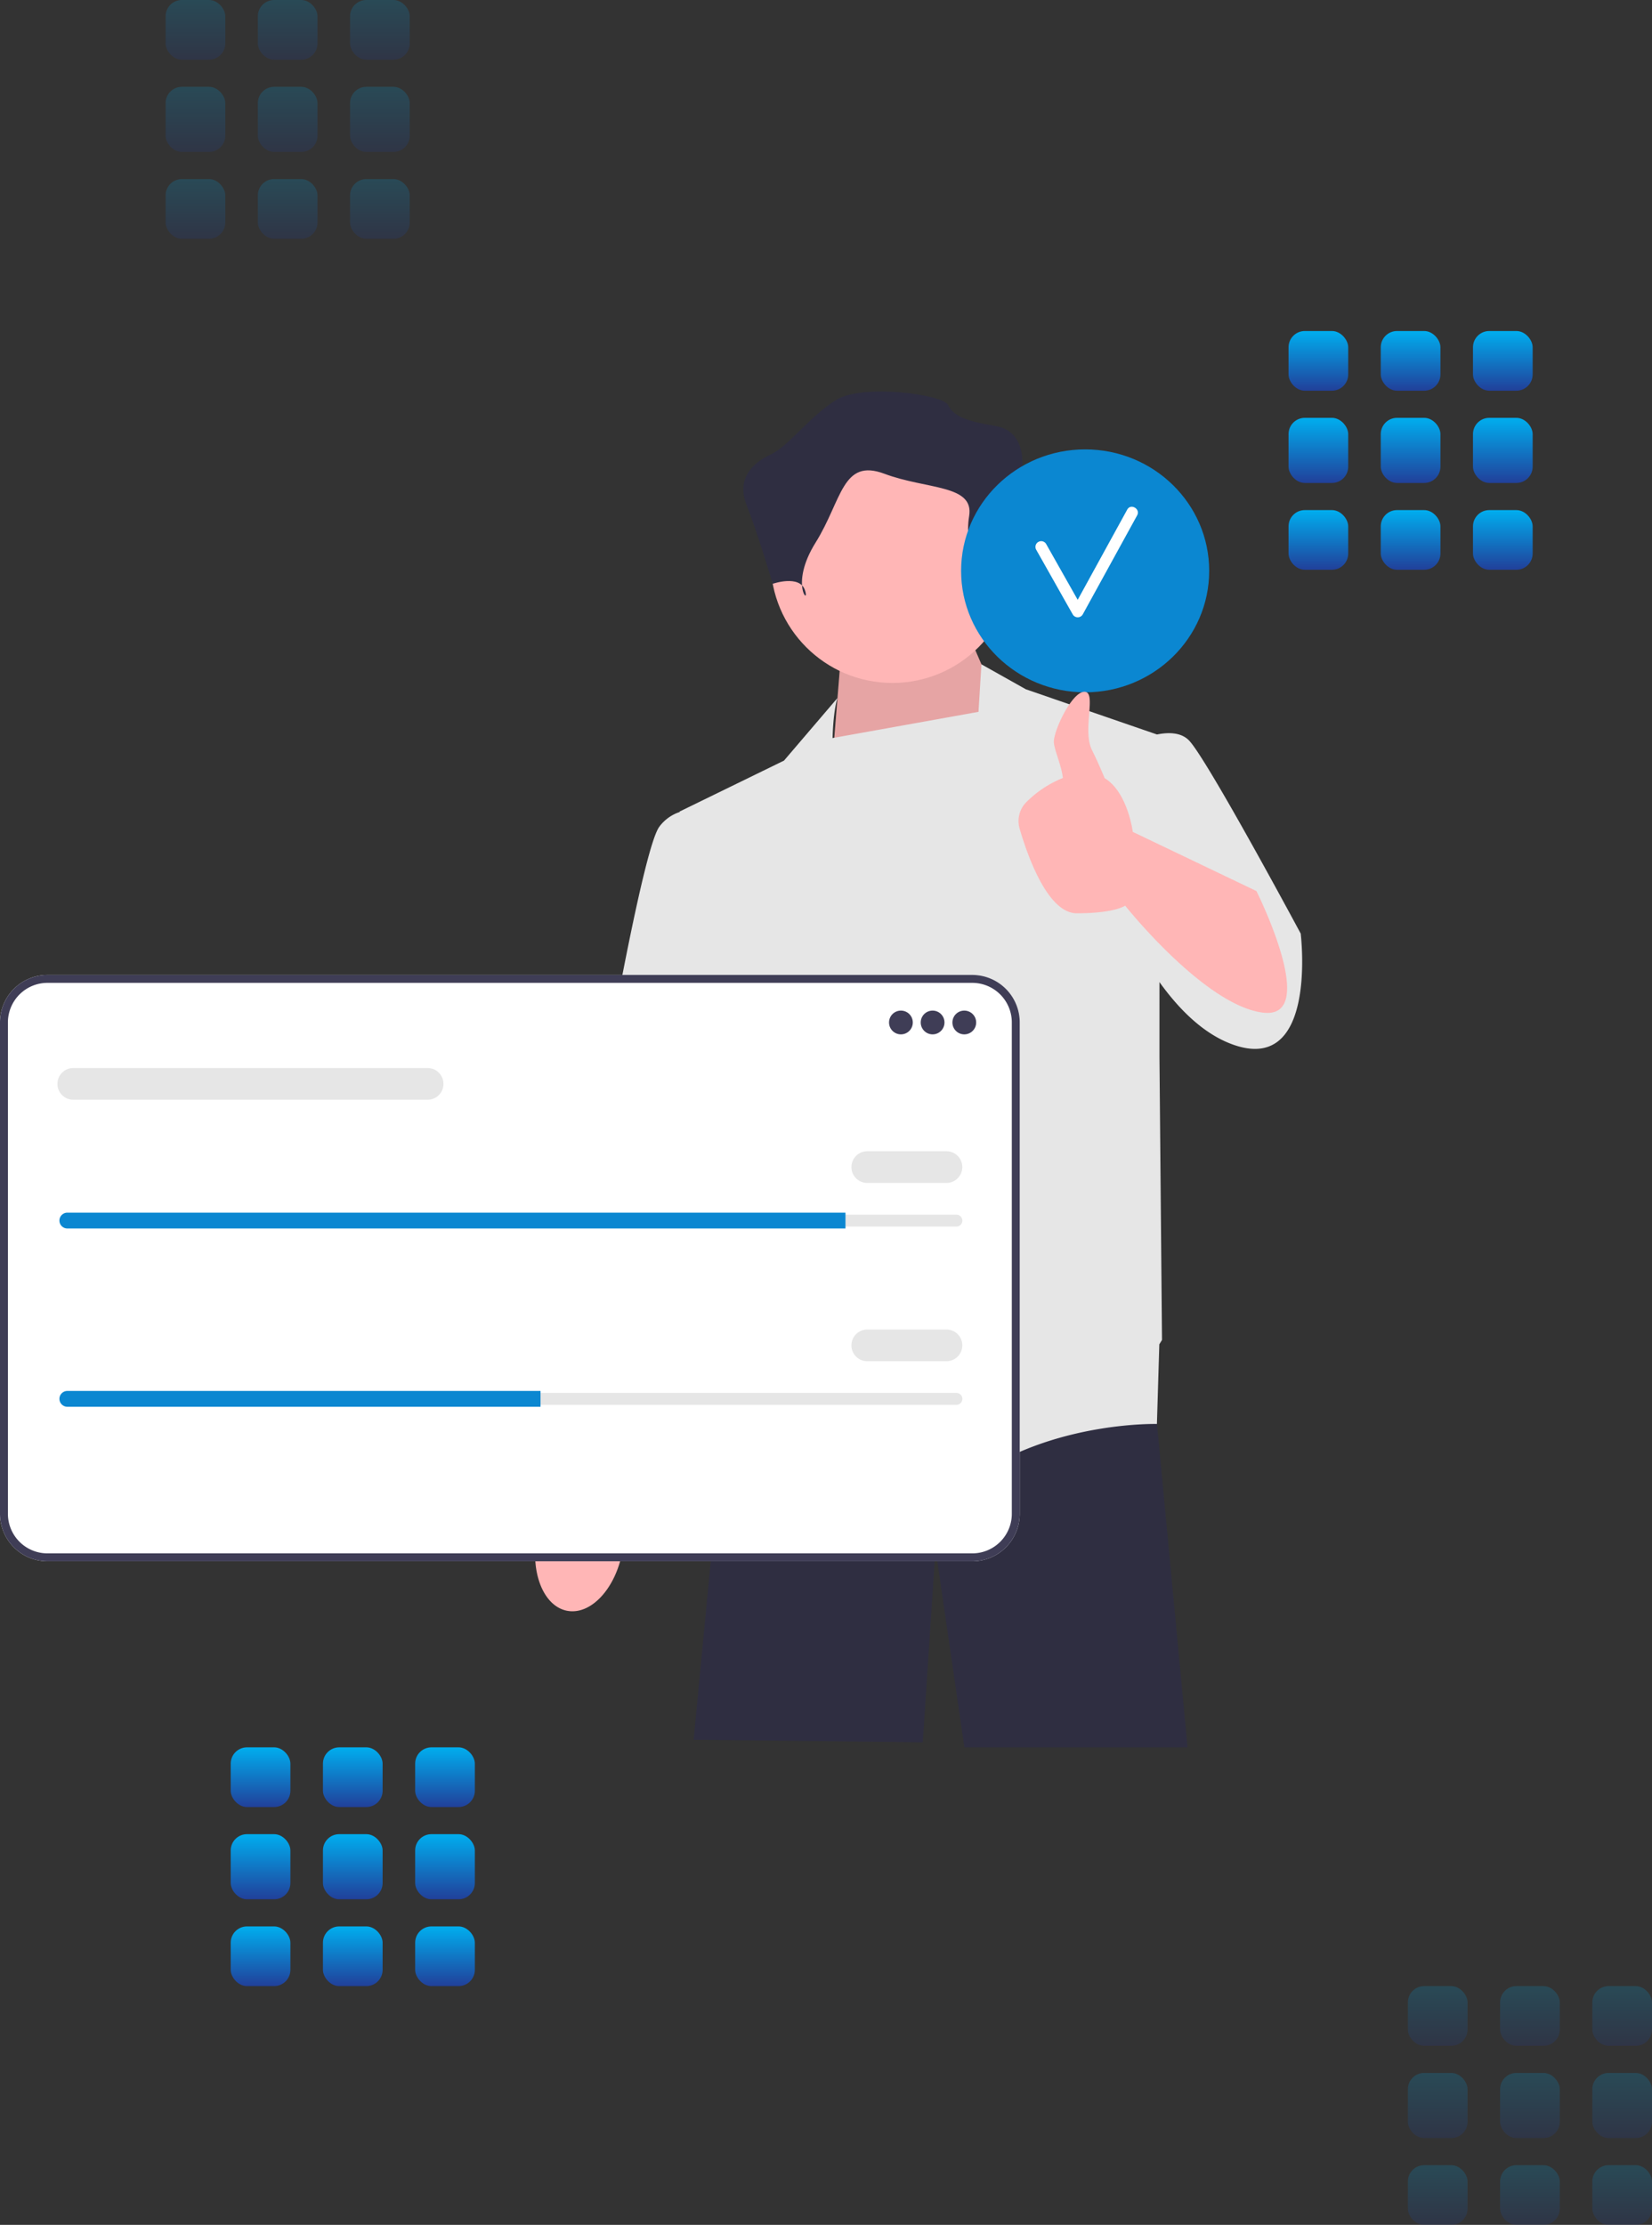 <svg xmlns="http://www.w3.org/2000/svg" xmlns:xlink="http://www.w3.org/1999/xlink" width="304.531" height="410" viewBox="0 0 304.531 410">
  <rect x="0" y="0" width="304.531" height="410" fill="#333333" stroke="none"/>
  <defs>
    <linearGradient id="linear-gradient" x1="0.5" x2="0.5" y2="1" gradientUnits="objectBoundingBox">
      <stop offset="0" stop-color="#00aeef"/>
      <stop offset="1" stop-color="#21409a"/>
    </linearGradient>
  </defs>
  <g id="Group_170" data-name="Group 170" transform="translate(-875.469 -179)">
    <g id="Group_20" data-name="Group 20" transform="translate(121 735)">
      <rect id="Rectangle_11" data-name="Rectangle 11" width="11" height="11" rx="3" transform="translate(797 -234)" fill="url(#linear-gradient)"/>
      <rect id="Rectangle_11-2" data-name="Rectangle 11" width="11" height="11" rx="3" transform="translate(814 -234)" fill="url(#linear-gradient)"/>
      <rect id="Rectangle_11-3" data-name="Rectangle 11" width="11" height="11" rx="3" transform="translate(831 -234)" fill="url(#linear-gradient)"/>
      <rect id="Rectangle_11-4" data-name="Rectangle 11" width="11" height="12" rx="3" transform="translate(797 -218)" fill="url(#linear-gradient)"/>
      <rect id="Rectangle_11-5" data-name="Rectangle 11" width="11" height="12" rx="3" transform="translate(814 -218)" fill="url(#linear-gradient)"/>
      <rect id="Rectangle_11-6" data-name="Rectangle 11" width="11" height="12" rx="3" transform="translate(831 -218)" fill="url(#linear-gradient)"/>
      <rect id="Rectangle_11-7" data-name="Rectangle 11" width="11" height="11" rx="3" transform="translate(797 -201)" fill="url(#linear-gradient)"/>
      <rect id="Rectangle_11-8" data-name="Rectangle 11" width="11" height="11" rx="3" transform="translate(814 -201)" fill="url(#linear-gradient)"/>
      <rect id="Rectangle_11-9" data-name="Rectangle 11" width="11" height="11" rx="3" transform="translate(831 -201)" fill="url(#linear-gradient)"/>
    </g>
    <g id="Group_23" data-name="Group 23" transform="translate(109 413)" opacity="0.19">
      <rect id="Rectangle_11-10" data-name="Rectangle 11" width="11" height="11" rx="3" transform="translate(797 -234)" fill="url(#linear-gradient)"/>
      <rect id="Rectangle_11-11" data-name="Rectangle 11" width="11" height="11" rx="3" transform="translate(814 -234)" fill="url(#linear-gradient)"/>
      <rect id="Rectangle_11-12" data-name="Rectangle 11" width="11" height="11" rx="3" transform="translate(831 -234)" fill="url(#linear-gradient)"/>
      <rect id="Rectangle_11-13" data-name="Rectangle 11" width="11" height="12" rx="3" transform="translate(797 -218)" fill="url(#linear-gradient)"/>
      <rect id="Rectangle_11-14" data-name="Rectangle 11" width="11" height="12" rx="3" transform="translate(814 -218)" fill="url(#linear-gradient)"/>
      <rect id="Rectangle_11-15" data-name="Rectangle 11" width="11" height="12" rx="3" transform="translate(831 -218)" fill="url(#linear-gradient)"/>
      <rect id="Rectangle_11-16" data-name="Rectangle 11" width="11" height="11" rx="3" transform="translate(797 -201)" fill="url(#linear-gradient)"/>
      <rect id="Rectangle_11-17" data-name="Rectangle 11" width="11" height="11" rx="3" transform="translate(814 -201)" fill="url(#linear-gradient)"/>
      <rect id="Rectangle_11-18" data-name="Rectangle 11" width="11" height="11" rx="3" transform="translate(831 -201)" fill="url(#linear-gradient)"/>
    </g>
    <g id="Group_24" data-name="Group 24" transform="translate(338 779)" opacity="0.19">
      <rect id="Rectangle_11-19" data-name="Rectangle 11" width="11" height="11" rx="3" transform="translate(797 -234)" fill="url(#linear-gradient)"/>
      <rect id="Rectangle_11-20" data-name="Rectangle 11" width="11" height="11" rx="3" transform="translate(814 -234)" fill="url(#linear-gradient)"/>
      <rect id="Rectangle_11-21" data-name="Rectangle 11" width="11" height="11" rx="3" transform="translate(831 -234)" fill="url(#linear-gradient)"/>
      <rect id="Rectangle_11-22" data-name="Rectangle 11" width="11" height="12" rx="3" transform="translate(797 -218)" fill="url(#linear-gradient)"/>
      <rect id="Rectangle_11-23" data-name="Rectangle 11" width="11" height="12" rx="3" transform="translate(814 -218)" fill="url(#linear-gradient)"/>
      <rect id="Rectangle_11-24" data-name="Rectangle 11" width="11" height="12" rx="3" transform="translate(831 -218)" fill="url(#linear-gradient)"/>
      <rect id="Rectangle_11-25" data-name="Rectangle 11" width="11" height="11" rx="3" transform="translate(797 -201)" fill="url(#linear-gradient)"/>
      <rect id="Rectangle_11-26" data-name="Rectangle 11" width="11" height="11" rx="3" transform="translate(814 -201)" fill="url(#linear-gradient)"/>
      <rect id="Rectangle_11-27" data-name="Rectangle 11" width="11" height="11" rx="3" transform="translate(831 -201)" fill="url(#linear-gradient)"/>
    </g>
    <g id="Group_22" data-name="Group 22" transform="translate(316 474)">
      <rect id="Rectangle_11-28" data-name="Rectangle 11" width="11" height="11" rx="3" transform="translate(797 -234)" fill="url(#linear-gradient)"/>
      <rect id="Rectangle_11-29" data-name="Rectangle 11" width="11" height="11" rx="3" transform="translate(814 -234)" fill="url(#linear-gradient)"/>
      <rect id="Rectangle_11-30" data-name="Rectangle 11" width="11" height="11" rx="3" transform="translate(831 -234)" fill="url(#linear-gradient)"/>
      <rect id="Rectangle_11-31" data-name="Rectangle 11" width="11" height="12" rx="3" transform="translate(797 -218)" fill="url(#linear-gradient)"/>
      <rect id="Rectangle_11-32" data-name="Rectangle 11" width="11" height="12" rx="3" transform="translate(814 -218)" fill="url(#linear-gradient)"/>
      <rect id="Rectangle_11-33" data-name="Rectangle 11" width="11" height="12" rx="3" transform="translate(831 -218)" fill="url(#linear-gradient)"/>
      <rect id="Rectangle_11-34" data-name="Rectangle 11" width="11" height="11" rx="3" transform="translate(797 -201)" fill="url(#linear-gradient)"/>
      <rect id="Rectangle_11-35" data-name="Rectangle 11" width="11" height="11" rx="3" transform="translate(814 -201)" fill="url(#linear-gradient)"/>
      <rect id="Rectangle_11-36" data-name="Rectangle 11" width="11" height="11" rx="3" transform="translate(831 -201)" fill="url(#linear-gradient)"/>
    </g>
    <g id="Group_169" data-name="Group 169" transform="translate(875.469 251.141)">
      <path id="Path_253" data-name="Path 253" d="M357.9,389.944l0,.113,5.636,59.6H322.4l-5.331-36.6-2.346,35.664-42.234-.469,4.486-46.823,3.815-21.7v0l.573-3.266h75.411l.1,1.183Z" transform="translate(-144.621 -199.794)" fill="#2f2e41"/>
      <path id="Path_254" data-name="Path 254" d="M216.156,325.777c4.356.794,8.9-4.112,10.144-10.956a17.413,17.413,0,0,0-.366-8.215l.668-3.946,11.208-53.078s20.638-41.284,20.638-48.451a13.046,13.046,0,0,0-5.97-10.682l-8.078.076L219.068,252.4l-4.562,45.72-.738,6.273a17.412,17.412,0,0,0-3.239,7.558c-1.247,6.845,1.273,13.036,5.629,13.83Z" transform="translate(-111.565 -101.078)" fill="#ffb6b6"/>
      <path id="Path_255" data-name="Path 255" d="M360.043,116.311l-7.508-17.363-24.4,4.223L326.491,123.6Z" transform="translate(-173.28 -52.515)" fill="#ffb6b6"/>
      <path id="Path_256" data-name="Path 256" d="M360.043,116.311l-7.508-17.363-24.4,4.223L326.491,123.6Z" transform="translate(-173.28 -52.515)" opacity="0.1"/>
      <path id="Path_257" data-name="Path 257" d="M361.324,156.791s-17.363-32.379-20.648-35.664c-1.462-1.462-3.761-1.483-5.863-1.056l-24.17-8.329-8.192-4.6-.54,8.757-26.9,4.828c.149-5.341.9-7.372.9-7.372l-9.855,11.53-19.24,9.385.011.085a7.655,7.655,0,0,0-3.765,2.731c-3.754,5.162-14.078,68.043-14.078,68.043l22.055,4.693,3-18.836,2.16,16.959,1.642,31.675s30.033,25.81,44.58,16.424,32.379-8.916,32.379-8.916l.445-14.682c.317-.506.494-.8.494-.8l-.469-52.081V165.7c3.575,4.981,7.889,9.264,12.9,11.27,16.424,6.57,13.139-20.178,13.139-20.178Z" transform="translate(-121.534 -56.862)" fill="#e6e6e6"/>
      <circle id="Ellipse_23" data-name="Ellipse 23" cx="22.449" cy="22.449" r="22.449" transform="translate(142.055 8.813)" fill="#ffb6b6"/>
      <path id="Path_258" data-name="Path 258" d="M335.595,37.607s1.952-6.832,6.344-6.344,5.368-3.416,4.392-5.368S343.4,14.182,343.4,14.182s.976-6.832-4.88-7.808-7.808-1.952-8.784-3.9-15.617-3.9-20.5-.976-8.784,8.546-12.2,10.129-6.344,4.511-4.392,9.391,4.783,14.425,4.783,14.425,4.977-1.736,5.953,1.192-2.928-.976,1.952-8.784,4.88-15.617,12.688-12.688,16.593,1.952,15.617,7.808,1.952,14.641,1.952,14.641Z" transform="translate(-154.987)" fill="#2f2e41"/>
      <g id="Group_167" data-name="Group 167" transform="translate(0 107.52)">
        <path id="Path_259" data-name="Path 259" d="M179.235,337.177H8.744A8.754,8.754,0,0,1,0,328.433V237.869a8.754,8.754,0,0,1,8.744-8.744H179.235a8.754,8.754,0,0,1,8.744,8.744v90.565a8.754,8.754,0,0,1-8.744,8.744Z" transform="translate(0 -229.125)" fill="#fff"/>
        <path id="Path_260" data-name="Path 260" d="M179.235,337.177H8.744A8.754,8.754,0,0,1,0,328.433V237.869a8.754,8.754,0,0,1,8.744-8.744H179.235a8.754,8.754,0,0,1,8.744,8.744v90.565a8.754,8.754,0,0,1-8.744,8.744ZM8.744,230.585a7.292,7.292,0,0,0-7.284,7.284v90.565a7.292,7.292,0,0,0,7.284,7.284H179.235a7.292,7.292,0,0,0,7.284-7.284V237.869a7.292,7.292,0,0,0-7.284-7.284H8.744Z" transform="translate(0 -229.125)" fill="#3f3d56"/>
        <circle id="Ellipse_24" data-name="Ellipse 24" cx="2.19" cy="2.19" r="2.19" transform="translate(163.886 6.571)" fill="#3f3d56"/>
        <circle id="Ellipse_25" data-name="Ellipse 25" cx="2.19" cy="2.19" r="2.19" transform="translate(169.727 6.571)" fill="#3f3d56"/>
        <circle id="Ellipse_26" data-name="Ellipse 26" cx="2.19" cy="2.19" r="2.19" transform="translate(175.568 6.571)" fill="#3f3d56"/>
        <path id="Path_261" data-name="Path 261" d="M25.21,323.251a1.1,1.1,0,0,0-1.1,1.1,1.105,1.105,0,0,0,1.1,1.1H189.1a1.1,1.1,0,0,0,1.1-1.1,1.105,1.105,0,0,0-1.1-1.1Z" transform="translate(-12.799 -279.081)" fill="#e6e6e6"/>
        <path id="Path_262" data-name="Path 262" d="M168.241,322.473v2.92H24.8a1.471,1.471,0,0,1-1.46-1.46,1.464,1.464,0,0,1,1.46-1.46Z" transform="translate(-12.386 -278.668)" fill="#0b87d1"/>
        <path id="Path_263" data-name="Path 263" d="M351.983,304.2h-14.6a2.92,2.92,0,0,1,0-5.841h14.6a2.92,2.92,0,1,1,0,5.841Z" transform="translate(-177.51 -265.87)" fill="#e6e6e6"/>
        <path id="Path_264" data-name="Path 264" d="M90.8,271.527H25.48a2.92,2.92,0,1,1,0-5.841H90.8a2.92,2.92,0,1,1,0,5.841Z" transform="translate(-11.973 -248.529)" fill="#e6e6e6"/>
        <path id="Path_265" data-name="Path 265" d="M25.21,393.262a1.1,1.1,0,0,0-1.1,1.1,1.105,1.105,0,0,0,1.1,1.1H189.1a1.1,1.1,0,0,0,1.1-1.1,1.105,1.105,0,0,0-1.1-1.1Z" transform="translate(-12.799 -316.238)" fill="#e6e6e6"/>
        <path id="Path_266" data-name="Path 266" d="M112.025,392.484v2.92H24.8a1.471,1.471,0,0,1-1.46-1.46,1.464,1.464,0,0,1,1.46-1.46Z" transform="translate(-12.386 -315.825)" fill="#0b87d1"/>
        <path id="Path_267" data-name="Path 267" d="M351.983,374.21h-14.6a2.92,2.92,0,0,1,0-5.841h14.6a2.92,2.92,0,0,1,0,5.841Z" transform="translate(-177.51 -303.027)" fill="#e6e6e6"/>
      </g>
      <g id="Group_168" data-name="Group 168" transform="translate(177.17 10.672)">
        <ellipse id="Ellipse_27" data-name="Ellipse 27" cx="22.866" cy="22.384" rx="22.866" ry="22.384" fill="#0b87d1"/>
        <path id="Path_268" data-name="Path 268" d="M423.676,45.79,414.543,62.42q-2.91-5.142-5.815-10.287A1.058,1.058,0,0,0,406.9,53.2c2.255,3.971,4.486,7.955,6.74,11.925a1.066,1.066,0,0,0,1.825,0L425.5,46.857C426.156,45.664,424.332,44.6,423.676,45.79Z" transform="translate(-393.05 -34.697)" fill="#fff"/>
      </g>
      <path id="Path_269" data-name="Path 269" d="M443.949,154.656l-22.781-10.9s-.915-7.294-5.187-9.9c-.726-1.733-1.562-3.636-2.321-5.145-1.877-3.73.938-10.769-1.408-10.769s-5.815,7.4-5.631,9.385c.141,1.522,1.4,4.179,1.659,6.5a20.072,20.072,0,0,0-6.687,4.4,4.939,4.939,0,0,0-1.288,4.932c1.487,5.09,5.2,15.6,10.54,15.6,7.039,0,8.916-1.408,8.916-1.408s14.547,18.3,25.34,19.709-1.151-22.42-1.151-22.42Z" transform="translate(-212.349 -62.6)" fill="#ffb6b6"/>
    </g>
  </g>
</svg>
